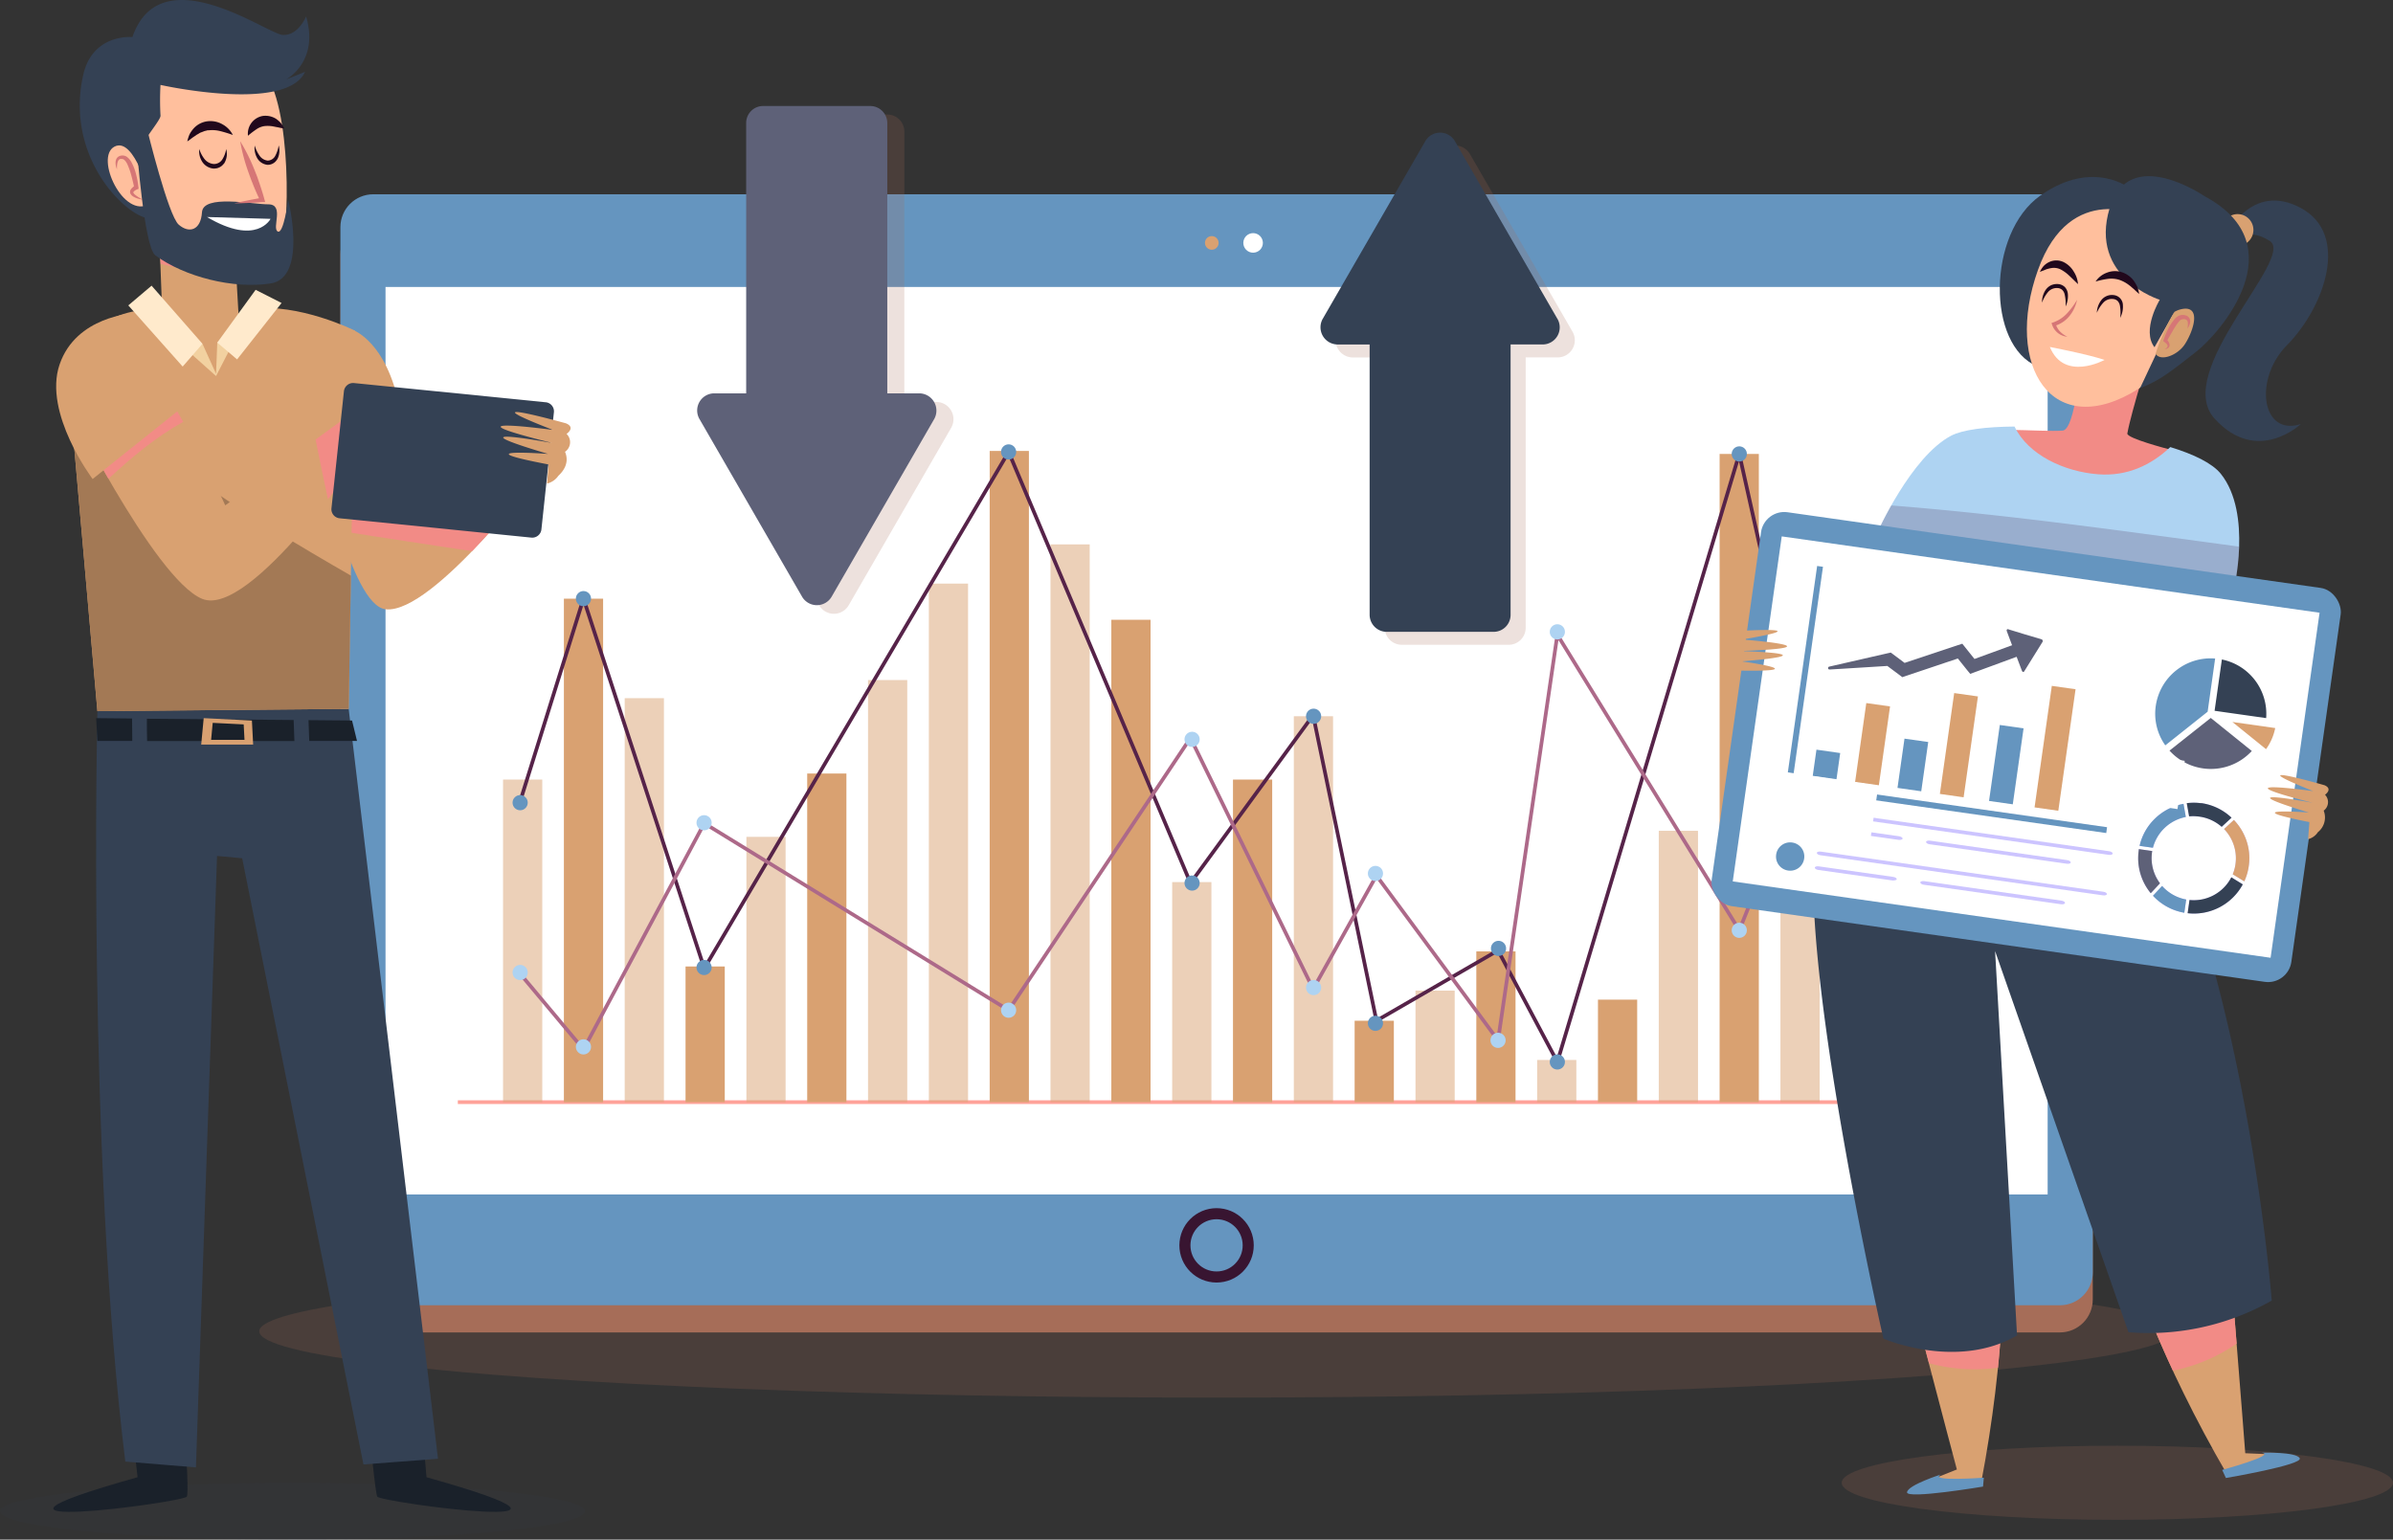 <svg xmlns="http://www.w3.org/2000/svg" width="555.43" height="357.385" viewBox="0 0 555.43 357.385">
  <rect x="0" y="0" width="555.43" height="357.385" fill="#333333" stroke="none"/>
  <g id="Capa_2" data-name="Capa 2" transform="translate(-168.14 -46.615)">
    <g id="Grupo_60322" data-name="Grupo 60322" transform="translate(228.317 71.222)">
      <g id="Grupo_60311" data-name="Grupo 60311" transform="translate(0 20.489)">
        <ellipse id="Elipse_4306" data-name="Elipse 4306" cx="222.195" cy="15.395" rx="222.195" ry="15.395" transform="translate(0 248.537)" fill="#a66d58" opacity="0.2"/>
        <g id="Grupo_60310" data-name="Grupo 60310" transform="translate(18.832)">
          <g id="Grupo_60308" data-name="Grupo 60308">
            <rect id="Rectángulo_8510" data-name="Rectángulo 8510" width="406.734" height="257.891" rx="7.63" transform="translate(0 6.302)" fill="#a66d58"/>
            <rect id="Rectángulo_8511" data-name="Rectángulo 8511" width="406.734" height="257.891" rx="7.63" fill="#6595bf"/>
            <circle id="Elipse_4307" data-name="Elipse 4307" cx="7.347" cy="7.347" r="7.347" transform="translate(196.016 236.635)" fill="none" stroke="#381531" stroke-miterlimit="10" stroke-width="2.57"/>
          </g>
          <rect id="Rectángulo_8512" data-name="Rectángulo 8512" width="385.788" height="210.652" transform="translate(10.473 21.517)" fill="#fff"/>
          <g id="Grupo_60309" data-name="Grupo 60309" transform="translate(200.669 9.02)">
            <circle id="Elipse_4308" data-name="Elipse 4308" cx="1.584" cy="1.584" r="1.584" transform="translate(0 0.686)" fill="#d9a171"/>
            <circle id="Elipse_4309" data-name="Elipse 4309" cx="2.269" cy="2.269" r="2.269" transform="translate(8.906)" fill="#fff"/>
          </g>
        </g>
      </g>
      <g id="Grupo_60321" data-name="Grupo 60321" transform="translate(46.088)">
        <g id="Grupo_60317" data-name="Grupo 60317" transform="translate(0 78.535)">
          <g id="Grupo_60314" data-name="Grupo 60314" transform="translate(0 1.535)">
            <line id="Línea_501" data-name="Línea 501" x2="355.52" transform="translate(0 151.161)" fill="none" stroke="#ffa299" stroke-miterlimit="10" stroke-width="0.86"/>
            <g id="Grupo_60312" data-name="Grupo 60312" transform="translate(24.619)">
              <rect id="Rectángulo_8513" data-name="Rectángulo 8513" width="9.102" height="25.893" transform="translate(296.486 125.268)" fill="#d9a171"/>
              <rect id="Rectángulo_8514" data-name="Rectángulo 8514" width="9.102" height="150.467" transform="translate(268.25 0.694)" fill="#d9a171"/>
              <rect id="Rectángulo_8515" data-name="Rectángulo 8515" width="9.102" height="23.795" transform="translate(240.014 127.366)" fill="#d9a171"/>
              <rect id="Rectángulo_8516" data-name="Rectángulo 8516" width="9.102" height="34.994" transform="translate(211.779 116.167)" fill="#d9a171"/>
              <rect id="Rectángulo_8517" data-name="Rectángulo 8517" width="9.102" height="18.897" transform="translate(183.535 132.264)" fill="#d9a171"/>
              <rect id="Rectángulo_8518" data-name="Rectángulo 8518" width="9.102" height="74.879" transform="translate(155.3 76.283)" fill="#d9a171"/>
              <rect id="Rectángulo_8519" data-name="Rectángulo 8519" width="9.102" height="111.971" transform="translate(127.064 39.19)" fill="#d9a171"/>
              <rect id="Rectángulo_8520" data-name="Rectángulo 8520" width="9.102" height="151.161" transform="translate(98.828)" fill="#d9a171"/>
              <rect id="Rectángulo_8521" data-name="Rectángulo 8521" width="9.102" height="76.283" transform="translate(56.471 74.878)" fill="#d9a171"/>
              <rect id="Rectángulo_8522" data-name="Rectángulo 8522" width="9.102" height="31.493" transform="translate(28.236 119.668)" fill="#d9a171"/>
              <rect id="Rectángulo_8523" data-name="Rectángulo 8523" width="9.102" height="116.877" transform="translate(0 34.292)" fill="#d9a171"/>
            </g>
            <g id="Grupo_60313" data-name="Grupo 60313" transform="translate(10.498 21.689)" opacity="0.5">
              <rect id="Rectángulo_8524" data-name="Rectángulo 8524" width="9.102" height="74.879" transform="translate(0 54.594)" fill="#d9a171"/>
              <rect id="Rectángulo_8525" data-name="Rectángulo 8525" width="9.102" height="121.072" transform="translate(296.486 8.4)" fill="#d9a171"/>
              <rect id="Rectángulo_8526" data-name="Rectángulo 8526" width="9.102" height="62.985" transform="translate(268.25 66.487)" fill="#d9a171"/>
              <rect id="Rectángulo_8527" data-name="Rectángulo 8527" width="9.102" height="9.796" transform="translate(240.014 119.677)" fill="#d9a171"/>
              <rect id="Rectángulo_8528" data-name="Rectángulo 8528" width="9.102" height="25.893" transform="translate(211.779 103.579)" fill="#d9a171"/>
              <rect id="Rectángulo_8529" data-name="Rectángulo 8529" width="9.102" height="89.58" transform="translate(183.543 39.892)" fill="#d9a171"/>
              <rect id="Rectángulo_8530" data-name="Rectángulo 8530" width="9.102" height="51.092" transform="translate(155.308 78.389)" fill="#d9a171"/>
              <rect id="Rectángulo_8531" data-name="Rectángulo 8531" width="9.102" height="129.472" transform="translate(127.064)" fill="#d9a171"/>
              <rect id="Rectángulo_8532" data-name="Rectángulo 8532" width="9.102" height="120.37" transform="translate(98.829 9.102)" fill="#d9a171"/>
              <rect id="Rectángulo_8533" data-name="Rectángulo 8533" width="9.102" height="97.98" transform="translate(84.715 31.493)" fill="#d9a171"/>
              <rect id="Rectángulo_8534" data-name="Rectángulo 8534" width="9.102" height="61.589" transform="translate(56.479 67.891)" fill="#d9a171"/>
              <rect id="Rectángulo_8535" data-name="Rectángulo 8535" width="9.102" height="93.776" transform="translate(28.236 35.696)" fill="#d9a171"/>
              <rect id="Rectángulo_8536" data-name="Rectángulo 8536" width="9.102" height="74.879" transform="translate(324.729 54.594)" fill="#d9a171"/>
            </g>
          </g>
          <g id="Grupo_60315" data-name="Grupo 60315" transform="translate(12.702)">
            <path id="Trazado_111584" data-name="Trazado 111584" d="M315.75,257.012l14.938-47.827,28.04,85.833L429.362,175.13,471.58,275.207l28.464-38.962,14.693,70.919,28.227-16.326,13.763,25.893L598.954,175.6,626.717,300.17l14.693-48.757" transform="translate(-314.224 -173.367)" fill="none" stroke="#562349" stroke-miterlimit="10" stroke-width="0.86"/>
            <circle id="Elipse_4310" data-name="Elipse 4310" cx="1.763" cy="1.763" r="1.763" transform="translate(0 81.417)" fill="#6595bf"/>
            <circle id="Elipse_4311" data-name="Elipse 4311" cx="1.763" cy="1.763" r="1.763" transform="translate(14.693 34.056)" fill="#6595bf"/>
            <circle id="Elipse_4312" data-name="Elipse 4312" cx="1.763" cy="1.763" r="1.763" transform="translate(42.692 119.677)" fill="#6595bf"/>
            <circle id="Elipse_4313" data-name="Elipse 4313" cx="1.763" cy="1.763" r="1.763" transform="translate(113.375)" fill="#6595bf"/>
            <circle id="Elipse_4314" data-name="Elipse 4314" cx="1.763" cy="1.763" r="1.763" transform="translate(155.961 100.077)" fill="#6595bf"/>
            <circle id="Elipse_4315" data-name="Elipse 4315" cx="1.763" cy="1.763" r="1.763" transform="translate(184.164 61.353)" fill="#6595bf"/>
            <circle id="Elipse_4316" data-name="Elipse 4316" cx="1.763" cy="1.763" r="1.763" transform="translate(198.522 132.631)" fill="#6595bf"/>
            <circle id="Elipse_4317" data-name="Elipse 4317" cx="1.763" cy="1.763" r="1.763" transform="translate(227.084 115.244)" fill="#6595bf"/>
            <circle id="Elipse_4318" data-name="Elipse 4318" cx="1.763" cy="1.763" r="1.763" transform="translate(240.741 141.602)" fill="#6595bf"/>
            <circle id="Elipse_4319" data-name="Elipse 4319" cx="1.763" cy="1.763" r="1.763" transform="translate(310.958 125.505)" fill="#6595bf"/>
            <circle id="Elipse_4320" data-name="Elipse 4320" cx="1.763" cy="1.763" r="1.763" transform="translate(325.423 76.054)" fill="#6595bf"/>
            <circle id="Elipse_4321" data-name="Elipse 4321" cx="1.763" cy="1.763" r="1.763" transform="translate(282.968 0.465)" fill="#6595bf"/>
          </g>
          <g id="Grupo_60316" data-name="Grupo 60316" transform="translate(12.702 41.762)">
            <path id="Trazado_111585" data-name="Trazado 111585" d="M315.75,305.372l14.938,17.844,28.04-52.488,70.634,43.386,42.219-63.2,28.464,58.3,14.693-26.342,28.227,38.235,13.763-94.127,42.227,68.585,27.762-69.279,14.693,61.581" transform="translate(-314.224 -224.527)" fill="none" stroke="#ad6989" stroke-miterlimit="10" stroke-width="0.86"/>
            <circle id="Elipse_4322" data-name="Elipse 4322" cx="1.763" cy="1.763" r="1.763" transform="translate(0 79.074)" fill="#aed3f2"/>
            <circle id="Elipse_4323" data-name="Elipse 4323" cx="1.763" cy="1.763" r="1.763" transform="translate(14.693 96.339)" fill="#aed3f2"/>
            <circle id="Elipse_4324" data-name="Elipse 4324" cx="1.763" cy="1.763" r="1.763" transform="translate(113.375 87.825)" fill="#aed3f2"/>
            <circle id="Elipse_4325" data-name="Elipse 4325" cx="1.763" cy="1.763" r="1.763" transform="translate(155.961 24.954)" fill="#aed3f2"/>
            <circle id="Elipse_4326" data-name="Elipse 4326" cx="1.763" cy="1.763" r="1.763" transform="translate(184.164 82.576)" fill="#aed3f2"/>
            <circle id="Elipse_4327" data-name="Elipse 4327" cx="1.763" cy="1.763" r="1.763" transform="translate(198.522 56.087)" fill="#aed3f2"/>
            <circle id="Elipse_4328" data-name="Elipse 4328" cx="1.763" cy="1.763" r="1.763" transform="translate(240.741)" fill="#aed3f2"/>
            <circle id="Elipse_4329" data-name="Elipse 4329" cx="1.763" cy="1.763" r="1.763" transform="translate(310.958)" fill="#aed3f2"/>
            <circle id="Elipse_4330" data-name="Elipse 4330" cx="1.763" cy="1.763" r="1.763" transform="translate(325.423 61.581)" fill="#aed3f2"/>
            <circle id="Elipse_4331" data-name="Elipse 4331" cx="1.763" cy="1.763" r="1.763" transform="translate(226.978 94.821)" fill="#aed3f2"/>
            <circle id="Elipse_4332" data-name="Elipse 4332" cx="1.763" cy="1.763" r="1.763" transform="translate(282.968 69.279)" fill="#aed3f2"/>
            <circle id="Elipse_4333" data-name="Elipse 4333" cx="1.763" cy="1.763" r="1.763" transform="translate(42.692 44.317)" fill="#aed3f2"/>
          </g>
        </g>
        <g id="Grupo_60320" data-name="Grupo 60320" transform="translate(55.551)">
          <g id="Grupo_60318" data-name="Grupo 60318">
            <path id="Trazado_111586" data-name="Trazado 111586" d="M371.732,151.83,395.6,193.159a3.967,3.967,0,0,0,6.792,0L426.26,151.83a4.008,4.008,0,0,0-3.4-5.926h-7.51V83.115a3.967,3.967,0,0,0-3.935-3.935H386.547a3.926,3.926,0,0,0-3.91,3.935v62.765h-7.518a3.975,3.975,0,0,0-3.388,5.951Z" transform="translate(-367.26 -77.205)" fill="#a66d58" opacity="0.2"/>
            <path id="Trazado_111587" data-name="Trazado 111587" d="M366.885,149.386l23.868,41.329a3.975,3.975,0,0,0,6.8,0l23.86-41.329a4.008,4.008,0,0,0-3.4-5.926h-7.51V80.695a3.967,3.967,0,0,0-3.935-3.935H381.684a3.926,3.926,0,0,0-3.935,3.935v62.765h-7.5a3.975,3.975,0,0,0-3.363,5.926Z" transform="translate(-366.372 -76.76)" fill="#5e6178"/>
          </g>
          <g id="Grupo_60319" data-name="Grupo 60319" transform="translate(144.679 6.182)">
            <path id="Trazado_111588" data-name="Trazado 111588" d="M602.928,131.264,579.06,89.919a3.975,3.975,0,0,0-6.8,0L548.4,131.264a4.008,4.008,0,0,0,3.4,5.926h7.51v62.765a3.967,3.967,0,0,0,3.935,3.935h24.84a3.943,3.943,0,0,0,3.943-3.935V137.182h7.5a3.984,3.984,0,0,0,3.4-5.918Z" transform="translate(-544.402 -85.007)" fill="#a66d58" opacity="0.2"/>
            <path id="Trazado_111589" data-name="Trazado 111589" d="M598.62,127.586,574.768,86.249a3.967,3.967,0,0,0-6.792,0l-23.868,41.337a3.992,3.992,0,0,0,3.4,5.918h7.51v62.765a3.975,3.975,0,0,0,3.935,3.943H583.8a3.943,3.943,0,0,0,3.935-3.943V133.5h7.51a3.967,3.967,0,0,0,3.379-5.918Z" transform="translate(-543.612 -84.333)" fill="#344154"/>
          </g>
        </g>
      </g>
    </g>
    <g id="Grupo_60347" data-name="Grupo 60347" transform="translate(564.669 87.51)">
      <ellipse id="Elipse_4334" data-name="Elipse 4334" cx="63.981" cy="8.604" rx="63.981" ry="8.604" transform="translate(30.939 294.695)" fill="#a66d58" opacity="0.2"/>
      <g id="Grupo_60346" data-name="Grupo 60346" transform="translate(0)">
        <g id="Grupo_60327" data-name="Grupo 60327" transform="translate(59.201)">
          <g id="Grupo_60325" data-name="Grupo 60325">
            <g id="Grupo_60323" data-name="Grupo 60323" transform="translate(56.189 5.657)">
              <path id="Trazado_111590" data-name="Trazado 111590" d="M814.15,137.239c8.653-8.759,14.775-25.7,3.192-31.893s-17.354,6.473-17.681,6.922l1.633,1.584s2.914-4.653,8.906-.816-22.734,30.333-12.84,41.223,20.016,1.265,20.016,1.265C808.248,158.471,806.387,145.092,814.15,137.239Z" transform="translate(-795.266 -103.644)" fill="#344154"/>
              <path id="Trazado_111591" data-name="Trazado 111591" d="M799.88,111.173a3.673,3.673,0,1,0,3.673-3.673A3.673,3.673,0,0,0,799.88,111.173Z" transform="translate(-796.114 -104.352)" fill="#d9a171"/>
            </g>
            <path id="Trazado_111592" data-name="Trazado 111592" d="M753.637,147.949s-1.184,16.448-4.179,16.693c-5.045.408-20.766-1.3-22.766,1.29s7.722,22.44,23.672,19.983,27.958-13.657,27.958-13.657l-4.392-3.339s-9.657-2.506-9.461-3.608c.931-5.2,5.714-20.3,5.714-20.3Z" transform="translate(-726.432 -105.586)" fill="#f28b86"/>
            <g id="Grupo_60324" data-name="Grupo 60324" transform="translate(8.436)">
              <path id="Trazado_111593" data-name="Trazado 111593" d="M767.16,99.7s-8.661-7.134-20.995,1.567-12.506,34.807-.645,39.655S767.16,99.7,767.16,99.7Z" transform="translate(-736.767 -96.757)" fill="#344154"/>
              <path id="Trazado_111594" data-name="Trazado 111594" d="M771.675,107.874s-17.077-8.751-24.628,12.3c-8,22.3,3.331,40.227,23.346,27.607C780.883,141.171,789.422,112.756,771.675,107.874Z" transform="translate(-738.18 -98.433)" fill="#ffbf9d"/>
              <path id="Trazado_111595" data-name="Trazado 111595" d="M787.854,137.493c5.51-4.286,23.411-24.636,1.992-36.113,0,0-17.55-12.13-22.04,2.726-4.9,16.2,11.624,21.3,11.624,21.3s-4.286,7.036-1.224,11.02l4.637-8.22-4.024,9.289-3.967,8.432C779.593,144.072,781.87,142.146,787.854,137.493Z" transform="translate(-742.302 -96.714)" fill="#344154"/>
            </g>
          </g>
          <g id="Grupo_60326" data-name="Grupo 60326" transform="translate(17.736 19.56)">
            <path id="Trazado_111596" data-name="Trazado 111596" d="M786.923,134.537a5.713,5.713,0,0,0-1.469.588,43.78,43.78,0,0,0-4.383,9.747c1.208,1.869,5.151.294,6.783-2.22C789.894,139.525,791.853,133.37,786.923,134.537Z" transform="translate(-754.206 -123.196)" fill="#d9a171"/>
            <path id="Trazado_111597" data-name="Trazado 111597" d="M783.571,144.112a1.69,1.69,0,0,0,.539-.4.482.482,0,0,0,.122-.473,1.216,1.216,0,0,0-.31-.441,5.9,5.9,0,0,0-.482-.392l-.22-.171.106-.318a19.833,19.833,0,0,1,1.053-2.506,11.244,11.244,0,0,1,1.535-2.326,3.08,3.08,0,0,1,.588-.522,1.913,1.913,0,0,1,.408-.22,2.774,2.774,0,0,1,.4-.122,2.171,2.171,0,0,1,1.633.294,1.559,1.559,0,0,1,.506.735,1.747,1.747,0,0,1,0,.816,3.185,3.185,0,0,1-.6,1.265,4.728,4.728,0,0,0,.1-1.29.873.873,0,0,0-.482-.816,1.38,1.38,0,0,0-.939,0,2.316,2.316,0,0,0-.237.1c-.049.049-.09.049-.155.122a3.628,3.628,0,0,0-.375.4,19.04,19.04,0,0,0-1.38,2.122l-1.306,2.269-.106-.49a4.654,4.654,0,0,1,.482.62,1.543,1.543,0,0,1,.261.816.816.816,0,0,1-.457.735,1.559,1.559,0,0,1-.686.2Z" transform="translate(-754.601 -123.523)" fill="#d67676"/>
            <path id="Trazado_111598" data-name="Trazado 111598" d="M757.4,131.87a8.483,8.483,0,0,1-.645,1.959,8.017,8.017,0,0,1-1.1,1.771,6.767,6.767,0,0,1-3.518,2.335l.294-.531a4.2,4.2,0,0,0,.971,1.78,5.527,5.527,0,0,0,1.771,1.257,4.081,4.081,0,0,1-3.575-2.8l-.131-.392.424-.139a8,8,0,0,0,3.151-2.057,17.956,17.956,0,0,0,2.359-3.184Z" transform="translate(-748.768 -122.733)" fill="#d67676"/>
            <path id="Trazado_111599" data-name="Trazado 111599" d="M751,145.28s8.563,1.633,12.693,3C763.685,148.317,754.306,153.394,751,145.28Z" transform="translate(-748.682 -125.196)" fill="#fff"/>
            <path id="Trazado_111600" data-name="Trazado 111600" d="M769.78,135.807a9.342,9.342,0,0,0-.065-2.833,2.163,2.163,0,0,0-.531-1.086,1.73,1.73,0,0,0-1.02-.449,2.645,2.645,0,0,0-2.277.816,8.367,8.367,0,0,0-1.527,2.375,5.109,5.109,0,0,1,.98-2.857,3.119,3.119,0,0,1,2.914-1.249,2.375,2.375,0,0,1,2.155,2.359,5.527,5.527,0,0,1-.628,2.922Z" transform="translate(-751.136 -122.482)" fill="#21081c"/>
            <path id="Trazado_111601" data-name="Trazado 111601" d="M754.239,132.595a9.449,9.449,0,0,0-.22-2.833,2.024,2.024,0,0,0-.588-1.045,1.747,1.747,0,0,0-1.045-.4,2.669,2.669,0,0,0-2.228.931,8.088,8.088,0,0,0-1.388,2.449,5.094,5.094,0,0,1,.816-2.906A3.355,3.355,0,0,1,750.8,127.7a3.4,3.4,0,0,1,1.633-.318,2.571,2.571,0,0,1,1.633.7,2.661,2.661,0,0,1,.694,1.526A5.567,5.567,0,0,1,754.239,132.595Z" transform="translate(-748.272 -121.907)" fill="#21081c"/>
            <path id="Trazado_111602" data-name="Trazado 111602" d="M764,126.136a5.387,5.387,0,0,1,2.579-2.041,5.2,5.2,0,0,1,3.5-.139,5.657,5.657,0,0,1,2.816,2.033,9.166,9.166,0,0,1,.816,1.437,11.036,11.036,0,0,1,.416,1.584,13.755,13.755,0,0,1-1.175-1.061l-.571-.482a4.86,4.86,0,0,0-.555-.457,7.942,7.942,0,0,0-2.318-1.273,6.335,6.335,0,0,0-2.6-.229,18.139,18.139,0,0,0-2.914.629Z" transform="translate(-751.07 -121.235)" fill="#21081c"/>
            <path id="Trazado_111603" data-name="Trazado 111603" d="M757.009,126.173c-.743-.71-1.4-1.38-2.057-1.984a8.729,8.729,0,0,0-2.024-1.453,3.543,3.543,0,0,0-2.147-.278,7.346,7.346,0,0,0-1.257.327,14.515,14.515,0,0,1-1.363.531,6.236,6.236,0,0,1,.816-1.282,4.28,4.28,0,0,1,1.3-.963,3.9,3.9,0,0,1,3.42,0,5.657,5.657,0,0,1,2.343,2.22,6.2,6.2,0,0,1,.971,2.882Z" transform="translate(-748.16 -120.676)" fill="#21081c"/>
          </g>
        </g>
        <g id="Grupo_60328" data-name="Grupo 60328" transform="translate(39.126 58.117)">
          <path id="Trazado_111604" data-name="Trazado 111604" d="M781.657,178.889c-1.967-2.449-6.253-4.539-11.73-6.212-4.465,4.179-9.975,6.841-16.807,6.31-7.722-.6-16.171-4.432-19.346-11.077-6.636.049-12.065.735-14.693,2.114-9.363,4.9-17.24,22.66-17.24,22.66l82.756,13.3S789.053,188.138,781.657,178.889Z" transform="translate(-701.84 -167.91)" fill="#aed3f2"/>
          <path id="Trazado_111605" data-name="Trazado 111605" d="M705.174,190.35c-2.073,3.665-3.314,6.457-3.314,6.457l82.756,13.3a53.792,53.792,0,0,0,1.3-10.2C759.049,196.3,732.177,192.464,705.174,190.35Z" transform="translate(-701.844 -172.032)" fill="#491b3f" opacity="0.2"/>
        </g>
        <g id="Grupo_60333" data-name="Grupo 60333" transform="translate(24.345 111.706)">
          <g id="Grupo_60330" data-name="Grupo 60330" transform="translate(13.307 99)">
            <g id="Grupo_60329" data-name="Grupo 60329">
              <path id="Trazado_111606" data-name="Trazado 111606" d="M726.177,356.6s10.857,31.542-.522,91.008c0,0-31.452,6.645-5.6-3.265,0,0-14.881-55.883-19.534-76.046S726.177,356.6,726.177,356.6Z" transform="translate(-700.035 -354.84)" fill="#d9a171"/>
              <path id="Trazado_111607" data-name="Trazado 111607" d="M729.6,420.717c4.171-42.031-3.42-64.112-3.42-64.112s-30.309-8.449-25.656,11.722c2.6,11.281,8.408,33.746,13.061,51.345A40,40,0,0,0,729.6,420.717Z" transform="translate(-700.035 -354.841)" fill="#f28b86"/>
            </g>
            <path id="Trazado_111608" data-name="Trazado 111608" d="M718.275,465.9s-7.7,2.449-7.885,4.13,17.64-1.314,17.64-1.314l.188-2.065S715.083,467.614,718.275,465.9Z" transform="translate(-701.937 -375.242)" fill="#6595bf"/>
          </g>
          <g id="Grupo_60332" data-name="Grupo 60332" transform="translate(65.522 96.639)">
            <g id="Grupo_60331" data-name="Grupo 60331">
              <path id="Trazado_111609" data-name="Trazado 111609" d="M764,359.231s.163,33.362,30.521,85.711c0,0,31.884-4.081,4.22-4.9,0,0-4.392-57.663-6.653-78.233S764,359.231,764,359.231Z" transform="translate(-764 -351.948)" fill="#d9a171"/>
              <path id="Trazado_111610" data-name="Trazado 111610" d="M781.958,420.882C764.139,382.589,764,359.235,764,359.235s25.828-17.958,28.089,2.6c1.265,11.51,3.2,34.635,4.653,52.765a40.04,40.04,0,0,1-14.783,6.285Z" transform="translate(-764 -351.952)" fill="#f28b86"/>
            </g>
            <path id="Trazado_111611" data-name="Trazado 111611" d="M809.183,459.707s8.073-.237,8.816,1.3-17.142,4.579-17.142,4.579L800,463.7S812.759,460.246,809.183,459.707Z" transform="translate(-770.613 -371.741)" fill="#6595bf"/>
          </g>
          <path id="Trazado_111612" data-name="Trazado 111612" d="M711.084,233.56S683.012,251.3,683.747,287.5s16.26,104.183,16.26,104.183,17,7.4,31.019-.735l-5.094-89.213,30.962,88.47a57.957,57.957,0,0,0,33.248-7.347S781.277,268.334,739.9,235.111Z" transform="translate(-683.733 -233.56)" fill="#344154"/>
        </g>
        <g id="Grupo_60345" data-name="Grupo 60345" transform="translate(0 77.244)">
          <g id="Grupo_60343" data-name="Grupo 60343">
            <g id="Grupo_60342" data-name="Grupo 60342">
              <rect id="Rectángulo_8537" data-name="Rectángulo 8537" width="135.888" height="92.355" rx="5.45" transform="translate(12.981 0) rotate(8.08)" fill="#6595bf"/>
              <rect id="Rectángulo_8538" data-name="Rectángulo 8538" width="126.085" height="80.895" transform="translate(17.024 6.37) rotate(8.08)" fill="#fff"/>
              <g id="Grupo_60335" data-name="Grupo 60335" transform="translate(17.935 13.239)">
                <g id="Grupo_60334" data-name="Grupo 60334" transform="translate(6.283 27.831)">
                  <rect id="Rectángulo_8539" data-name="Rectángulo 8539" width="5.567" height="6.139" transform="translate(0.863 14.809) rotate(8.08)" fill="#6595bf"/>
                  <rect id="Rectángulo_8540" data-name="Rectángulo 8540" width="5.567" height="18.481" transform="translate(12.433 3.989) rotate(8.08)" fill="#d9a171"/>
                  <rect id="Rectángulo_8541" data-name="Rectángulo 8541" width="5.567" height="11.551" transform="translate(21.296 12.249) rotate(8.08)" fill="#6595bf"/>
                  <rect id="Rectángulo_8542" data-name="Rectángulo 8542" width="5.567" height="23.648" transform="translate(32.833 1.669) rotate(8.08)" fill="#d9a171"/>
                  <rect id="Rectángulo_8543" data-name="Rectángulo 8543" width="5.567" height="17.812" transform="translate(43.425 9.077) rotate(8.08)" fill="#6595bf"/>
                  <rect id="Rectángulo_8544" data-name="Rectángulo 8544" width="5.567" height="28.489" transform="translate(55.492 0) rotate(8.08)" fill="#d9a171"/>
                </g>
                <path id="Trazado_111613" data-name="Trazado 111613" d="M677.431,257.819l7.11-50.071-1.355-.188-7.11,50.063-.2,1.355,1.355.2,73.058,10.375.188-1.355Z" transform="translate(-675.88 -207.56)" fill="#6595bf"/>
                <path id="Trazado_111614" data-name="Trazado 111614" d="M737.5,227.889l-3.9-1.159-3.9-1.192c-.229-.065-.384.188-.278.457l1.224,3.265-8.726,3.184-2.18-2.726-.645-.816-1,.327-12.391,4.13-2.661-1.992-.547-.408-.563.122L688.2,234.223a.351.351,0,0,0-.269.351.343.343,0,0,0,.367.318l2.735-.163,10.661-.661,2.857,2.131.62.473.743-.253,12.146-4.081,2.2,2.751.677.816,1.012-.376,9.755-3.584.416,1.094.816,2.155c.09.237.31.327.449.22l.065-.065,2.139-3.445,2.033-3.265.114-.188a.441.441,0,0,0-.229-.563Z" transform="translate(-678.094 -210.861)" fill="#5e6178"/>
              </g>
              <g id="Grupo_60337" data-name="Grupo 60337" transform="translate(17.027 67.993)">
                <path id="Trazado_111615" data-name="Trazado 111615" d="M678.516,274.672h0a3.265,3.265,0,0,1,2.792,3.714h0a3.265,3.265,0,0,1-3.714,2.792h0a3.265,3.265,0,0,1-2.792-3.714h0a3.265,3.265,0,0,1,3.714-2.792Z" transform="translate(-674.767 -274.637)" fill="#d9a171"/>
                <g id="Grupo_60336" data-name="Grupo 60336" transform="translate(9.039 2.13)">
                  <path id="Trazado_111616" data-name="Trazado 111616" d="M752.777,287.412,687.2,278.106c-.482-.073-.816-.318-.816-.547h0c0-.229.449-.367.939-.294l65.581,9.314c.482.065.816.31.816.539h0C753.683,287.355,753.267,287.486,752.777,287.412Z" transform="translate(-685.939 -277.246)" fill="#ccc4ff"/>
                  <path id="Trazado_111617" data-name="Trazado 111617" d="M703.929,284.7l-17.273-2.449c-.482-.065-.816-.31-.816-.539h0c0-.237.449-.367.939-.294l17.273,2.449c.482.073.816.318.816.547h0C704.794,284.632,704.378,284.762,703.929,284.7Z" transform="translate(-685.84 -278.008)" fill="#ccc4ff"/>
                  <path id="Trazado_111618" data-name="Trazado 111618" d="M748.452,291.02,716.616,286.5c-.49-.065-.816-.31-.816-.539h0c0-.237.457-.367.939-.294l31.835,4.522c.482.065.816.31.816.539h0C749.358,290.963,748.933,291.094,748.452,291.02Z" transform="translate(-691.344 -278.789)" fill="#ccc4ff"/>
                </g>
              </g>
              <g id="Grupo_60339" data-name="Grupo 60339" transform="translate(15.696 77.398)">
                <path id="Trazado_111619" data-name="Trazado 111619" d="M676.878,286.192h0a3.265,3.265,0,0,1,2.792,3.714h0a3.265,3.265,0,0,1-3.714,2.792h0a3.265,3.265,0,0,1-2.783-3.714h0a3.265,3.265,0,0,1,3.706-2.792Z" transform="translate(-673.137 -286.158)" fill="#6595bf"/>
                <g id="Grupo_60338" data-name="Grupo 60338" transform="translate(8.998 2.128)">
                  <path id="Trazado_111620" data-name="Trazado 111620" d="M751.145,298.932l-65.589-9.314c-.482-.065-.816-.31-.816-.539h0c0-.229.457-.367.939-.294L751.26,298.1c.49.065.816.31.816.539h0C752.043,298.875,751.627,299.006,751.145,298.932Z" transform="translate(-684.267 -288.766)" fill="#ccc4ff"/>
                  <path id="Trazado_111621" data-name="Trazado 111621" d="M702.249,296.257l-17.273-2.449c-.49-.065-.816-.31-.816-.539h0c0-.237.457-.367.939-.294l17.273,2.449c.49.073.816.31.816.547h0C703.155,296.159,702.731,296.257,702.249,296.257Z" transform="translate(-684.16 -289.535)" fill="#ccc4ff"/>
                  <path id="Trazado_111622" data-name="Trazado 111622" d="M746.812,302.54l-31.835-4.522c-.482-.065-.816-.31-.816-.539h0c0-.237.449-.367.939-.294l31.835,4.522c.482.065.816.31.816.539h0C747.718,302.483,747.3,302.614,746.812,302.54Z" transform="translate(-689.671 -290.309)" fill="#ccc4ff"/>
                </g>
              </g>
              <g id="Grupo_60340" data-name="Grupo 60340" transform="translate(103.709 34.681)">
                <path id="Trazado_111623" data-name="Trazado 111623" d="M792.8,262.484a12.9,12.9,0,0,1-7.779-4.13l9.575-7.583,9.526,7.673a12.914,12.914,0,0,1-11.322,4.041Z" transform="translate(-781.703 -236.94)" fill="#5e6178"/>
                <path id="Trazado_111624" data-name="Trazado 111624" d="M797.84,246.06l1.69-11.91a12.865,12.865,0,0,1,10.277,13.608Z" transform="translate(-784.058 -233.887)" fill="#344154"/>
                <path id="Trazado_111625" data-name="Trazado 111625" d="M802.9,251.92l9.942,1.412a12.709,12.709,0,0,1-2.13,4.9Z" transform="translate(-784.988 -237.151)" fill="#d9a171"/>
                <path id="Trazado_111626" data-name="Trazado 111626" d="M783.3,254.025a12.669,12.669,0,0,1-2.212-9.175,12.873,12.873,0,0,1,13.779-10.979l-1.739,12.342Z" transform="translate(-780.957 -233.828)" fill="#6595bf"/>
              </g>
              <g id="Grupo_60341" data-name="Grupo 60341" transform="translate(99.755 68.194)">
                <path id="Trazado_111627" data-name="Trazado 111627" d="M788.034,301.7l-.441,3.069a12.906,12.906,0,0,1-7.273-3.943l2.122-2.277A9.8,9.8,0,0,0,788.034,301.7Z" transform="translate(-776.886 -279.231)" fill="#ccc4ff"/>
                <path id="Trazado_111628" data-name="Trazado 111628" d="M788.034,301.7l-.441,3.069a12.906,12.906,0,0,1-7.273-3.943l2.122-2.277A9.8,9.8,0,0,0,788.034,301.7Z" transform="translate(-776.886 -279.231)" fill="#6595bf"/>
                <path id="Trazado_111629" data-name="Trazado 111629" d="M781.18,296.014l-2.147,2.3a12.783,12.783,0,0,1-2.792-9.934.606.606,0,0,1,.049-.3l3.086.441a1.835,1.835,0,0,0-.049.294,9.738,9.738,0,0,0,1.853,7.2Z" transform="translate(-776.113 -277.308)" fill="#ccc4ff"/>
                <path id="Trazado_111630" data-name="Trazado 111630" d="M781.18,296.014l-2.147,2.3a12.783,12.783,0,0,1-2.792-9.934.606.606,0,0,1,.049-.3l3.086.441a1.835,1.835,0,0,0-.049.294,9.738,9.738,0,0,0,1.853,7.2Z" transform="translate(-776.113 -277.308)" fill="#5e6178"/>
                <path id="Trazado_111631" data-name="Trazado 111631" d="M787.244,278.253a9.8,9.8,0,0,0-7.632,7.143l-3.1-.441a12.685,12.685,0,0,1,3.665-6.424,12.849,12.849,0,0,1,6.53-3.33Z" transform="translate(-776.186 -274.942)" fill="#ccc4ff"/>
                <path id="Trazado_111632" data-name="Trazado 111632" d="M787.244,278.253a9.8,9.8,0,0,0-7.632,7.143l-3.1-.441a12.685,12.685,0,0,1,3.665-6.424,12.849,12.849,0,0,1,6.53-3.33Z" transform="translate(-776.186 -274.942)" fill="#6595bf"/>
                <path id="Trazado_111633" data-name="Trazado 111633" d="M806.27,290.482a12.62,12.62,0,0,1-1.037,3.551l-2.686-1.633a9.472,9.472,0,0,0,.637-2.343,9.747,9.747,0,0,0-2.645-8.163l2.277-2.114a12.987,12.987,0,0,1,2.873,4.677A12.612,12.612,0,0,1,806.27,290.482Z" transform="translate(-780.601 -275.783)" fill="#ccc4ff"/>
                <path id="Trazado_111634" data-name="Trazado 111634" d="M806.27,290.482a12.62,12.62,0,0,1-1.037,3.551l-2.686-1.633a9.472,9.472,0,0,0,.637-2.343,9.747,9.747,0,0,0-2.645-8.163l2.277-2.114a12.987,12.987,0,0,1,2.873,4.677A12.612,12.612,0,0,1,806.27,290.482Z" transform="translate(-780.601 -275.783)" fill="#d9a171"/>
                <path id="Trazado_111635" data-name="Trazado 111635" d="M802.979,297.731a12.9,12.9,0,0,1-12.8,6.694l.433-3.069a9.8,9.8,0,0,0,9.706-5.265Z" transform="translate(-778.698 -278.779)" fill="#ccc4ff"/>
                <path id="Trazado_111636" data-name="Trazado 111636" d="M802.979,297.731a12.9,12.9,0,0,1-12.8,6.694l.433-3.069a9.8,9.8,0,0,0,9.706-5.265Z" transform="translate(-778.698 -278.779)" fill="#344154"/>
                <path id="Trazado_111637" data-name="Trazado 111637" d="M800.321,278.358l-2.286,2.122a9.8,9.8,0,0,0-5.11-2.359q-.327-.049-.661-.073a10.065,10.065,0,0,0-1.788,0l-.547-3.061a12.981,12.981,0,0,1,3.265,0h.2A12.881,12.881,0,0,1,800.321,278.358Z" transform="translate(-778.652 -274.884)" fill="#ccc4ff"/>
                <path id="Trazado_111638" data-name="Trazado 111638" d="M800.321,278.358l-2.286,2.122a9.8,9.8,0,0,0-5.11-2.359q-.327-.049-.661-.073a10.065,10.065,0,0,0-1.788,0l-.547-3.061a12.981,12.981,0,0,1,3.265,0h.2A12.881,12.881,0,0,1,800.321,278.358Z" transform="translate(-778.652 -274.884)" fill="#344154"/>
              </g>
            </g>
            <rect id="Rectángulo_8545" data-name="Rectángulo 8545" width="14.285" height="28.08" transform="matrix(0.148, -0.989, 0.989, 0.148, 9.568, 74.269)" fill="#fff"/>
            <rect id="Rectángulo_8546" data-name="Rectángulo 8546" width="11.33" height="24.138" transform="matrix(0.148, -0.989, 0.989, 0.148, 85.006, 66.101)" fill="#fff"/>
          </g>
          <g id="Grupo_60344" data-name="Grupo 60344" transform="translate(3.734 28.102)">
            <path id="Trazado_111639" data-name="Trazado 111639" d="M826.254,271.593s1.91-1.322-.106-2.212c0,0-21.264-6.106-2.645,1.363,0,0-23.591-3.265-.114,2.718,0,0-21.656-4.081-.873,2.261,0,0-17.82-1.339.106,2.212l-.294,3.967a3.845,3.845,0,0,0,2.277-1.633,4.345,4.345,0,0,0,1.339-4.988,2.449,2.449,0,0,0,.31-3.69Z" transform="translate(-686.866 -233.349)" fill="#d9a171"/>
            <path id="Trazado_111640" data-name="Trazado 111640" d="M659.721,228.219s-1.584-1.706.571-2.139c0,0,22.04-1.445,2.3,1.894,0,0,23.746,1.812-.473,2.677,0,0,22.04.588.375,2.4,0,0,17.7,2.449-.58,2.139l-.547,3.935a3.894,3.894,0,0,1-1.894-2.049,4.347,4.347,0,0,1-.245-5.159,2.449,2.449,0,0,1,.49-3.7Z" transform="translate(-658.483 -225.769)" fill="#d9a171"/>
          </g>
        </g>
      </g>
    </g>
    <g id="Grupo_60369" data-name="Grupo 60369" transform="translate(168.14 46.615)">
      <ellipse id="Elipse_4335" data-name="Elipse 4335" cx="67.899" cy="6.587" rx="67.899" ry="6.587" transform="translate(0 344.21)" fill="#344154" opacity="0.1"/>
      <g id="Grupo_60368" data-name="Grupo 60368" transform="translate(12.375)">
        <g id="Grupo_60351" data-name="Grupo 60351" transform="translate(0 164.545)">
          <g id="Grupo_60348" data-name="Grupo 60348" transform="translate(0 138.109)">
            <path id="Trazado_111641" data-name="Trazado 111641" d="M212.654,435.1s2.449,28.913,1.633,30.284-60.993,9.379-11.428-4.5l-2.824-24.815Z" transform="translate(-183.3 -420.635)" fill="#1a212a"/>
            <path id="Trazado_111642" data-name="Trazado 111642" d="M269.82,417.38s3.755,43.378,4.563,44.749,60.993,9.379,11.428-4.5l-3.355-39.28Z" transform="translate(-199.194 -417.38)" fill="#1a212a"/>
          </g>
          <g id="Grupo_60350" data-name="Grupo 60350" transform="translate(9.933)">
            <path id="Trazado_111643" data-name="Trazado 111643" d="M195.764,248.729s-2.4,102.477,6.481,174.189l16.391,1.347,4.9-141.937,5.836.539,28.146,140.712,17.305-1.314L254.088,248.19Z" transform="translate(-195.468 -248.19)" fill="#344154"/>
            <g id="Grupo_60349" data-name="Grupo 60349" transform="translate(0.01 2.155)">
              <path id="Trazado_111644" data-name="Trazado 111644" d="M256.031,256.224h11.085l-1.151-4.734-10.106-.09Q255.974,253.816,256.031,256.224Z" transform="translate(-206.572 -250.935)" fill="#1a212a"/>
              <path id="Trazado_111645" data-name="Trazado 111645" d="M243.972,251.294,209.9,251c0,1.722,0,3.453.057,5.175h34.186Q244.07,253.714,243.972,251.294Z" transform="translate(-198.129 -250.861)" fill="#1a212a"/>
              <path id="Trazado_111646" data-name="Trazado 111646" d="M203.814,250.912l-8.334-.082.286,5.29h8.1C203.839,254.381,203.823,252.65,203.814,250.912Z" transform="translate(-195.48 -250.83)" fill="#1a212a"/>
              <path id="Trazado_111647" data-name="Trazado 111647" d="M237.121,251.385l-11.191-.555-.58,6.13h12.057Zm-9.469,4.481.367-3.943,7.192.359.188,3.584Z" transform="translate(-200.967 -250.83)" fill="#d9a171"/>
            </g>
          </g>
        </g>
        <g id="Grupo_60358" data-name="Grupo 60358" transform="translate(6.138)">
          <g id="Grupo_60356" data-name="Grupo 60356">
            <g id="Grupo_60353" data-name="Grupo 60353" transform="translate(11.441 9.571)">
              <g id="Grupo_60352" data-name="Grupo 60352" transform="translate(7.147 47.753)">
                <path id="Trazado_111648" data-name="Trazado 111648" d="M214.178,133.06,213.59,117.6l17.363-.759.955,16.587L226.659,148.6Z" transform="translate(-213.59 -116.84)" fill="#d9a171"/>
                <path id="Trazado_111649" data-name="Trazado 111649" d="M230.136,124.089l1.437.31-.62-7.559-17.363.759.2,3.192C219.2,122.064,224.683,122.995,230.136,124.089Z" transform="translate(-213.59 -116.84)" fill="#f28b86"/>
              </g>
              <path id="Trazado_111650" data-name="Trazado 111650" d="M206.4,86.4s3.1,20.228,5.461,21.224c3.641,1.518,22.105,8.587,27.566,2.016,2.449-2.939,3.641-32.056-2.335-42.912S212.6,56.12,207.435,64.209,206.4,86.4,206.4,86.4Z" transform="translate(-204.835 -58.34)" fill="#ffbf9d"/>
            </g>
            <g id="Grupo_60355" data-name="Grupo 60355">
              <path id="Trazado_111651" data-name="Trazado 111651" d="M243.356,50.423s-1.82,4.547-5.461,4.294-28.35-18.432-34.856.506c0,0-9.257-.922-11.428,8.832C187,84.634,203.856,98.894,207.938,97.2l-4.947-17.673,2.93,12.048,3.9-.882-3.388-12.244c1.551-2.286,3.265-4.441,3.126-5.053a63.1,63.1,0,0,1,0-7.069s29.125,6.53,33.55-3.028l-4.424,1.771S246.475,61.027,243.356,50.423Z" transform="translate(-190.82 -46.615)" fill="#344154"/>
              <g id="Grupo_60354" data-name="Grupo 60354" transform="translate(6.502 33.753)">
                <path id="Trazado_111652" data-name="Trazado 111652" d="M208.666,100.181s-3.641-14.391-8.326-11.934,2.147,17.044,8.163,13.257Z" transform="translate(-198.785 -87.964)" fill="#ffbf9d"/>
                <path id="Trazado_111653" data-name="Trazado 111653" d="M207.383,101.082a6.939,6.939,0,0,1-1.224-.253,4.179,4.179,0,0,1-1.184-.547c-.1-.073-.188-.155-.278-.237a2.155,2.155,0,0,1-.245-.343,1.167,1.167,0,0,1-.09-.473,1.078,1.078,0,0,1,.139-.457,2.841,2.841,0,0,1,1.1-.971l-.269.514c-.188-.939-.416-1.886-.669-2.808a15.892,15.892,0,0,0-.931-2.653,3.265,3.265,0,0,0-.718-1.012.816.816,0,0,0-.433-.188,1.232,1.232,0,0,0-.531,0c-.318.09-.531.5-.629.939a6.008,6.008,0,0,0-.09,1.445A4.082,4.082,0,0,1,201,92.6a2.236,2.236,0,0,1,.122-.816,1.388,1.388,0,0,1,.588-.718,1.819,1.819,0,0,1,1.837.024,3.7,3.7,0,0,1,1.118,1.265,11.427,11.427,0,0,1,1.1,2.865,19.109,19.109,0,0,1,.539,2.963l.041.359-.31.147a2.3,2.3,0,0,0-.816.514c-.09.09-.073.131-.09.229s.049.114.09.18l.155.2A8.317,8.317,0,0,0,207.383,101.082Z" transform="translate(-199.191 -88.49)" fill="#d67676"/>
              </g>
              <path id="Trazado_111654" data-name="Trazado 111654" d="M207,87.214s1.722,23.526,4.326,25.444c6.759,4.988,18.114,7.877,26.766,6.53s4.081-19.42,4.081-19.42-1.078,8.163-2.449,7.347,1.633-6.294-2.163-6.294-15.134-2.359-15.4,1.837-2.971,4.988-5.4,2.882-7.306-22.04-7.306-22.04Z" transform="translate(-193.792 -53.391)" fill="#344154"/>
            </g>
          </g>
          <g id="Grupo_60357" data-name="Grupo 60357" transform="translate(24.963 26.878)">
            <path id="Trazado_111655" data-name="Trazado 111655" d="M234.77,101.192c2.131-.514,4.277-.914,6.424-1.306l-.424.7c-.531-1.1-1.02-2.212-1.486-3.339l-.669-1.69-.62-1.714a42.269,42.269,0,0,1-1.869-7.085,42.688,42.688,0,0,1,3.265,6.53l.669,1.69.612,1.771c.392,1.151.751,2.31,1.078,3.486l.18.661h-.6C239.145,101.053,236.966,101.176,234.77,101.192Z" transform="translate(-223.856 -80.868)" fill="#d67676"/>
            <path id="Trazado_111656" data-name="Trazado 111656" d="M238.644,84.177a4.171,4.171,0,0,1,3.453-4.6,4.645,4.645,0,0,1,3.094.686,6.718,6.718,0,0,1,1.086.971,6.05,6.05,0,0,1,.767,1.241,9.093,9.093,0,0,1-1.38-.245c-.433-.065-.816-.155-1.208-.229a7.094,7.094,0,0,0-2.008-.065,4.4,4.4,0,0,0-1.78.694,20.659,20.659,0,0,0-2.024,1.543Z" transform="translate(-224.563 -79.542)" fill="#21081c"/>
            <path id="Trazado_111657" data-name="Trazado 111657" d="M231.971,84.275a28.919,28.919,0,0,0-2.955-.906,7.461,7.461,0,0,0-2.62-.18h-.318l-.294.09a2.759,2.759,0,0,0-.629.18c-.2.082-.4.163-.612.229a3.4,3.4,0,0,0-.6.343c-.2.114-.212.1-.31.163s-.2.147-.3.212l-.629.416c-.408.3-.816.645-1.306.947a8.024,8.024,0,0,1,.514-1.633,6.88,6.88,0,0,1,.988-1.412,5.183,5.183,0,0,1,3.216-1.633,5.649,5.649,0,0,1,3.51.743,5.787,5.787,0,0,1,2.343,2.441Z" transform="translate(-221.4 -79.82)" fill="#21081c"/>
            <path id="Trazado_111658" data-name="Trazado 111658" d="M224.8,89a7.208,7.208,0,0,0,1.265,2.384,3.077,3.077,0,0,0,2.065,1.086,2.294,2.294,0,0,0,1.975-1A6.383,6.383,0,0,0,231.039,89a4.155,4.155,0,0,1-.245,2.922l-.188.359a3.1,3.1,0,0,1-.269.3,2.4,2.4,0,0,1-.637.539,2.841,2.841,0,0,1-.775.327,4.081,4.081,0,0,1-.816.082,3.453,3.453,0,0,1-2.661-1.633A4.457,4.457,0,0,1,224.8,89Z" transform="translate(-222.019 -81.279)" fill="#21081c"/>
            <path id="Trazado_111659" data-name="Trazado 111659" d="M240.552,87.993a7.886,7.886,0,0,0,1.118,2.343,2.669,2.669,0,0,0,1.869,1.151,2.024,2.024,0,0,0,1.771-1.078,7.633,7.633,0,0,0,.816-2.449,4.522,4.522,0,0,1-.131,2.8,2.5,2.5,0,0,1-.384.669,2.31,2.31,0,0,1-.563.563,2.449,2.449,0,0,1-1.551.473,3.1,3.1,0,0,1-2.449-1.714A4.669,4.669,0,0,1,240.552,87.993Z" transform="translate(-224.911 -81.088)" fill="#21081c"/>
            <path id="Trazado_111660" data-name="Trazado 111660" d="M227,108.33l14.75.424S238.534,115.154,227,108.33Z" transform="translate(-222.429 -84.831)" fill="#fff"/>
          </g>
        </g>
        <g id="Grupo_60367" data-name="Grupo 60367" transform="translate(0.66 66.312)">
          <g id="Grupo_60359" data-name="Grupo 60359" transform="translate(61.37 33.811)">
            <path id="Trazado_111661" data-name="Trazado 111661" d="M311.149,177.449s-25.705,34.415-36.79,33.125c-8.114-.947-15.069-35.7-15.069-35.7l17.289-5.6,5.33,19.8,23.942-18.073Z" transform="translate(-259.29 -169.27)" fill="#d9a171"/>
            <path id="Trazado_111662" data-name="Trazado 111662" d="M294.468,197.081a233.146,233.146,0,0,0,16.685-19.632l-5.314-6.457-23.926,18.073-5.314-19.8-17.289,5.6s1.747,8.71,4.506,17.534Q279.13,194.8,294.468,197.081Z" transform="translate(-259.294 -169.27)" fill="#f28b86"/>
          </g>
          <g id="Grupo_60362" data-name="Grupo 60362" transform="translate(2.27)">
            <g id="Grupo_60360" data-name="Grupo 60360" transform="translate(0 5.182)">
              <path id="Trazado_111663" data-name="Trazado 111663" d="M267.39,140.48s7.8,2.71,10.751,17.909l-15.95,6.024Z" transform="translate(-200.722 -135.352)" fill="#d9a171"/>
              <path id="Trazado_111664" data-name="Trazado 111664" d="M253.965,139.457s-13.061-6.53-24.154-5.037l-8.081,15.052-15.346-14.9c-11.844.253-19.591,10.13-19.493,10.906.286,1.943,7.3,82.307,7.3,82.307l58.324-.539Z" transform="translate(-186.889 -134.198)" fill="#d9a171"/>
              <path id="Trazado_111665" data-name="Trazado 111665" d="M235.119,188.918c-17.583-10.7-33.558-22.66-47.859-37.068,1.4,15.093,7,79.18,7,79.18l58.324-.539.514-30.929Q244.033,194.363,235.119,188.918Z" transform="translate(-186.957 -137.441)" fill="#a37955"/>
            </g>
            <g id="Grupo_60361" data-name="Grupo 60361" transform="translate(14.474)">
              <path id="Trazado_111666" data-name="Trazado 111666" d="M224.942,143.667l3.151,6.963.286-7.241,5.2-2.89-5.485,10.653L221.53,145.3Z" transform="translate(-207.726 -130.174)" fill="#f2d1a0"/>
              <path id="Trazado_111667" data-name="Trazado 111667" d="M204.62,132.429l12.62,14.2,4.6-5.29L210.024,127.85Z" transform="translate(-204.62 -127.85)" fill="#ffeacc"/>
              <path id="Trazado_111668" data-name="Trazado 111668" d="M229.92,141.283l4.6,3.9,10.326-13.093-6.024-3.061Z" transform="translate(-209.268 -128.067)" fill="#ffeacc"/>
            </g>
          </g>
          <g id="Grupo_60366" data-name="Grupo 60366" transform="translate(0 6.424)">
            <g id="Grupo_60364" data-name="Grupo 60364">
              <g id="Grupo_60363" data-name="Grupo 60363" transform="translate(1.675 4.69)">
                <path id="Trazado_111669" data-name="Trazado 111669" d="M186.16,155.7s20.987,42.733,32.211,47.345,37.86-34.831,37.86-34.831l-3.543-7.934-28.962,21.06s-14.775-32.962-23.934-38.766S186.16,155.7,186.16,155.7Z" transform="translate(-186.16 -141.465)" fill="#d9a171"/>
                <path id="Trazado_111670" data-name="Trazado 111670" d="M260.743,184.174c5.069-6.457,8.628-11.73,8.628-11.73l-3.543-7.934L257.87,170.3Q259.266,177.244,260.743,184.174Z" transform="translate(-199.334 -145.699)" fill="#f28b86"/>
                <path id="Trazado_111671" data-name="Trazado 111671" d="M213.971,161.967c-4.6-8.31-10-16.726-14.212-19.4-9.167-5.8-13.6,13.126-13.6,13.126s4.514,9.183,10.465,19.493C202,170.187,207.62,165.485,213.971,161.967Z" transform="translate(-186.16 -141.466)" fill="#f28b86"/>
              </g>
              <path id="Trazado_111672" data-name="Trazado 111672" d="M202.035,135.72s-13.3.6-17.142,11.9,7.681,26.554,7.681,26.554l22.162-17.705Z" transform="translate(-184.108 -135.72)" fill="#d9a171"/>
            </g>
            <g id="Grupo_60365" data-name="Grupo 60365" transform="translate(63.884 16.174)">
              <path id="Trazado_111673" data-name="Trazado 111673" d="M311.111,189.554a2.139,2.139,0,0,1-2.359,1.861L264.3,186.933a2.106,2.106,0,0,1-1.918-2.294l2.9-27.232a2.147,2.147,0,0,1,2.367-1.861L312.1,160a2.106,2.106,0,0,1,1.918,2.294Z" transform="translate(-262.369 -155.534)" fill="#344154"/>
              <path id="Trazado_111674" data-name="Trazado 111674" d="M325.79,168.858s2.2-1.477-.122-2.449c0,0-24.489-6.824-3.045,1.526,0,0-27.174-3.665-.131,3.037,0,0-24.954-4.6-1.012,2.531,0,0-20.53-1.494.131,2.449l-.343,4.432a4.433,4.433,0,0,0,2.62-1.8c1.371-1.265,2.563-3.167,1.551-5.575a2.686,2.686,0,0,0,.351-4.155Z" transform="translate(-271.212 -157.049)" fill="#d9a171"/>
            </g>
          </g>
        </g>
      </g>
    </g>
  </g>
</svg>

